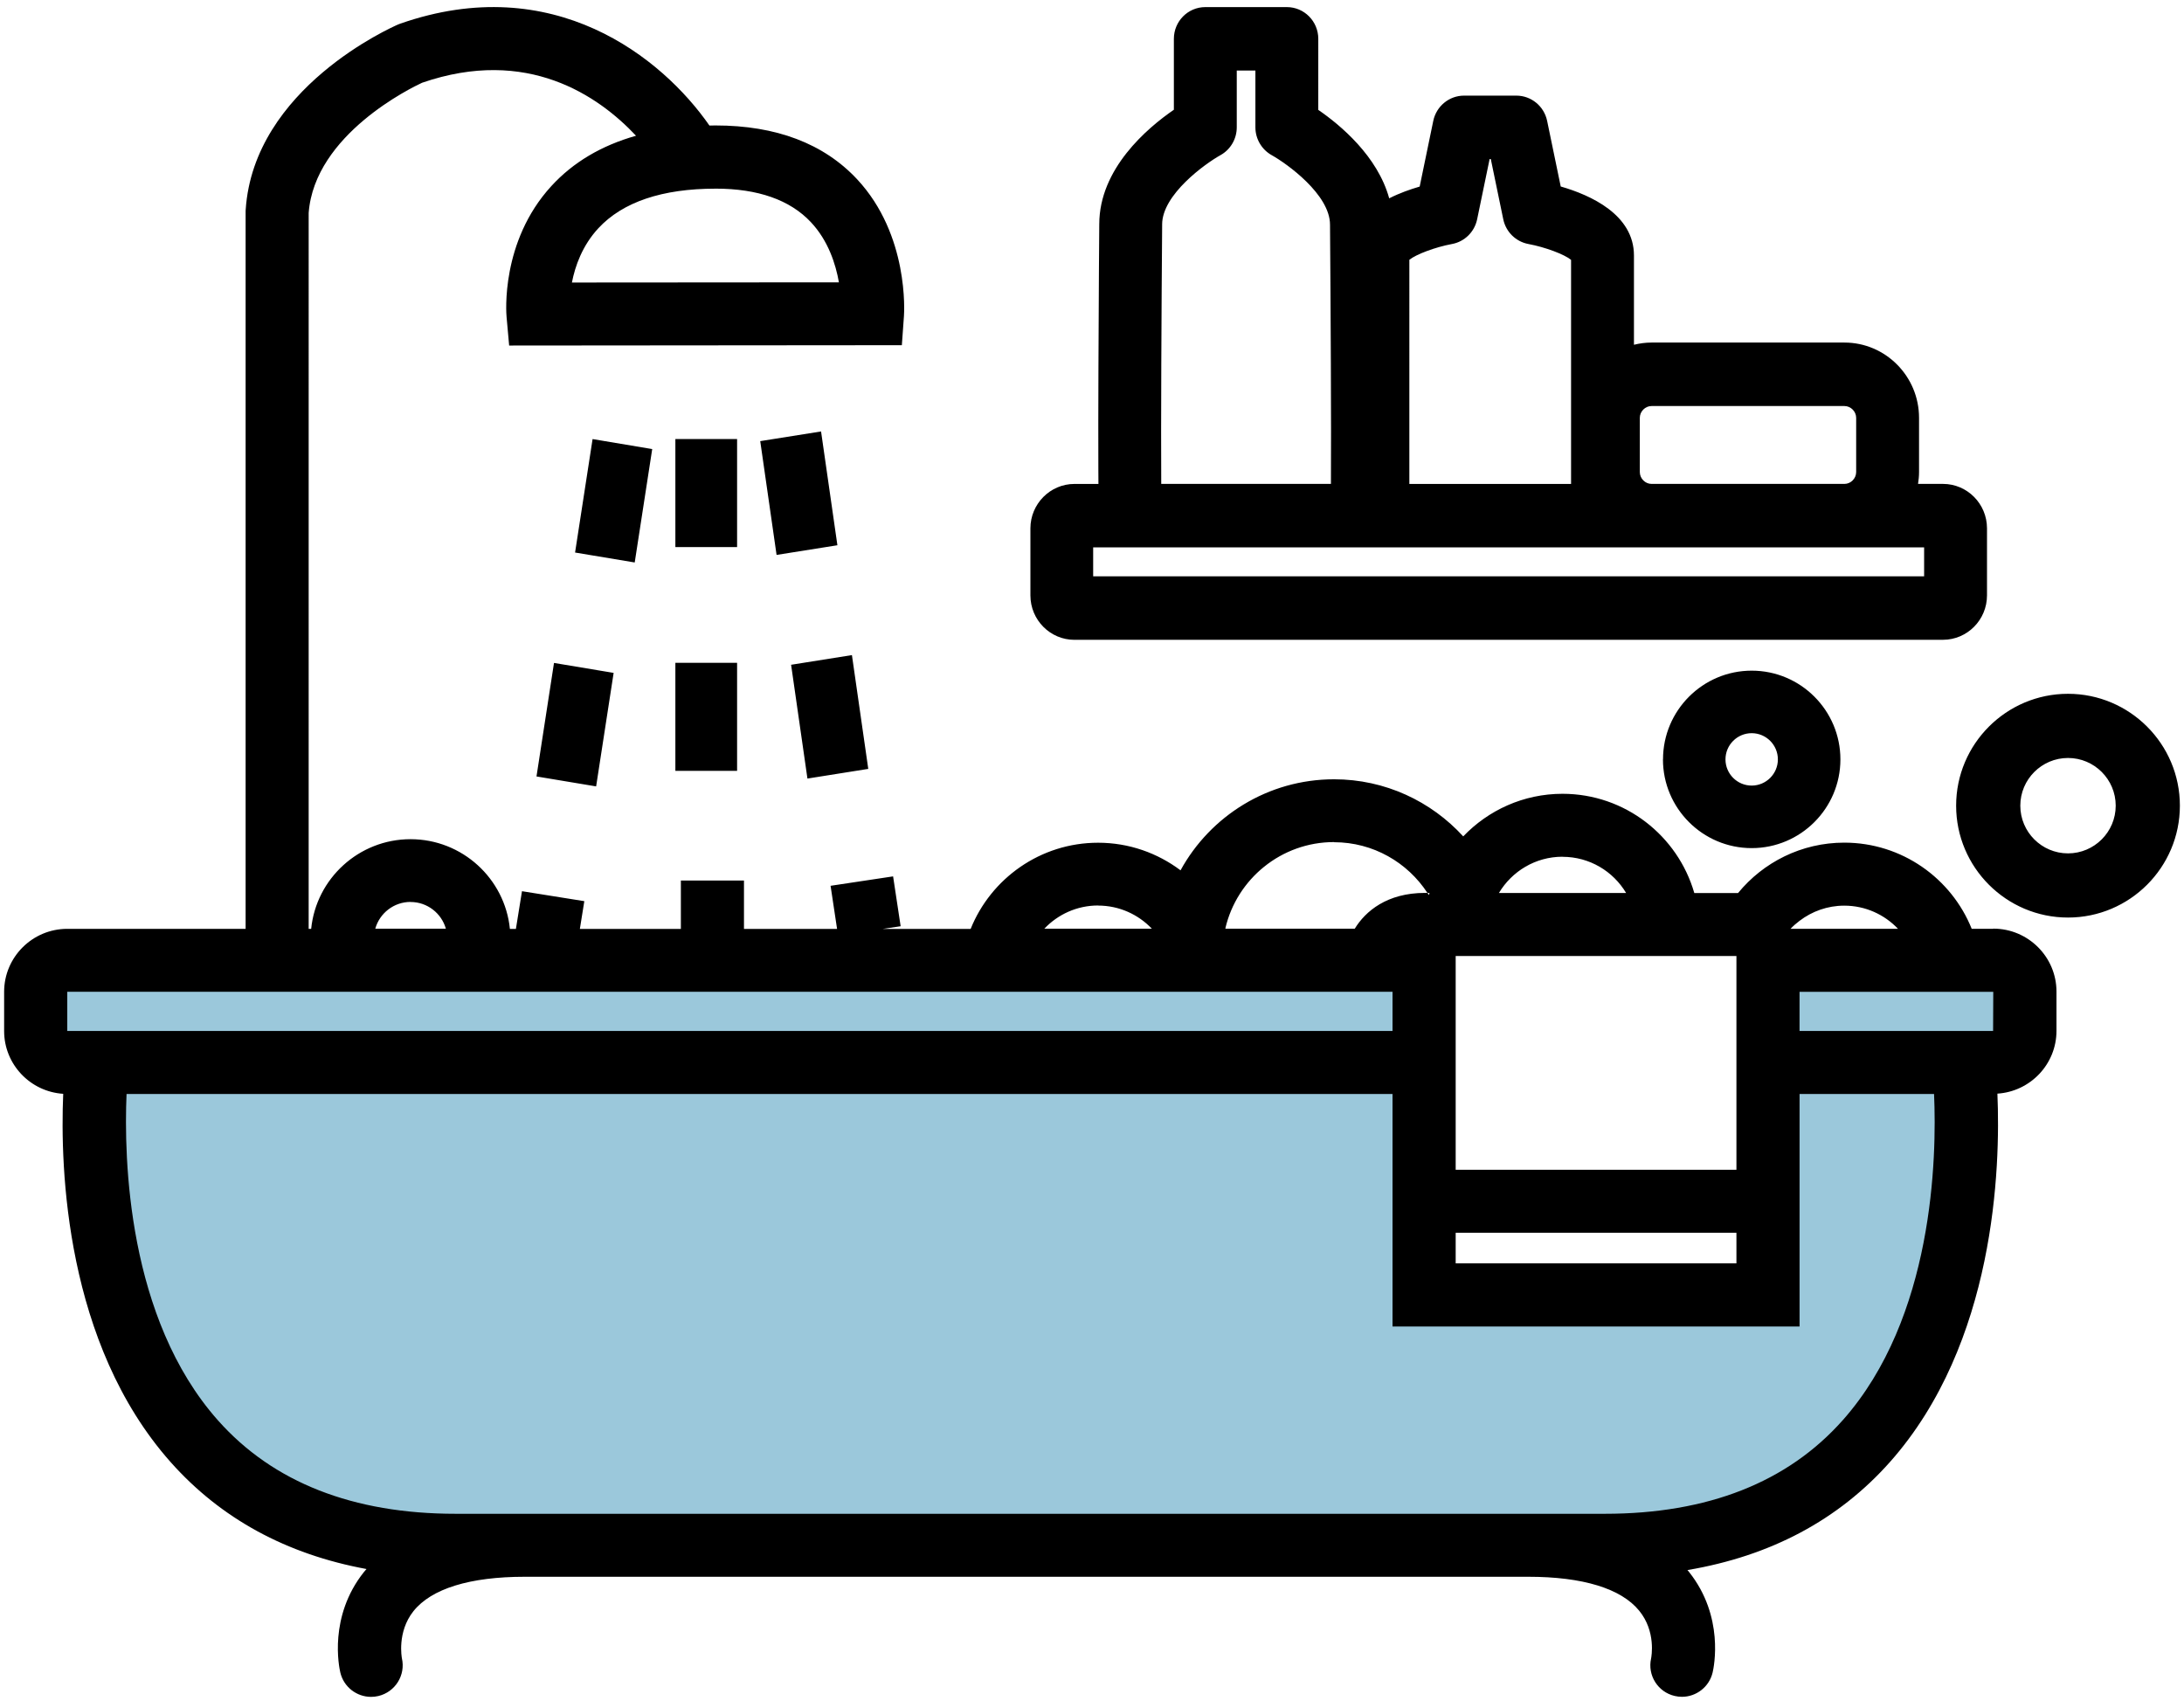 <svg width="262" height="204" viewBox="0 0 262 204" xmlns="http://www.w3.org/2000/svg"><title>ilustracion bañera</title><g fill="none" fill-rule="evenodd"><path d="M212.908 116.075l.178 40.573-42.36-.18-.715-41.465-166.75.536-1.25 11.79 7.15 3.57.36 13.4 3.4 18.94 10.01 12.87 11.44 8.4 18.95 2.86 145.67-.18 15.73-4.827 14.654-13.94 7.33-23.414-.18-16.62 9.295-3.04L243.3 115l-17.34-.536-13.05 1.608z" fill="#9BC8DB"/><path d="M128.877 76.747h104.21c2.91 0 5.28-2.39 5.28-5.33v-8.04c0-2.94-2.37-5.33-5.28-5.33h-2.992c.072-.464.12-.937.12-1.42v-6.5c0-4.982-4.014-9.035-8.95-9.035h-23.14c-.728 0-1.432.098-2.11.264V30.648c0-4.905-5.207-7.247-8.785-8.277l-1.63-7.87c-.366-1.76-1.906-3.03-3.693-3.03h-6.274c-1.786 0-3.327 1.27-3.693 3.03l-1.63 7.88c-1.13.33-2.42.78-3.656 1.41-1.395-5.06-5.842-8.78-8.508-10.61V4.66c0-2.104-1.688-3.808-3.772-3.808h-9.78c-2.084 0-3.773 1.704-3.773 3.808v8.505c-3.19 2.19-8.95 7.07-8.95 13.728 0 0-.07 8.674-.1 17.38-.02 4.36-.02 8.73-.01 12.025l.01 1.753h-2.88c-2.91 0-5.28 2.4-5.28 5.33v8.04c0 2.94 2.37 5.33 5.28 5.33zm67.84-26.62c0-.77.646-1.42 1.407-1.42h23.14c.764 0 1.408.65 1.408 1.42v6.5c0 .77-.644 1.42-1.407 1.42h-23.14c-.762 0-1.407-.65-1.407-1.42v-6.5zM169.07 31.165c.803-.654 3.115-1.523 5.108-1.893 1.513-.275 2.71-1.45 3.025-2.968l1.495-7.22h.145l1.494 7.22c.314 1.514 1.51 2.687 3.02 2.967 1.998.37 4.31 1.24 5.114 1.9v26.88h-19.4V31.17zm-29.656-4.243c0-3.59 5.18-7.295 6.988-8.304 1.21-.668 1.964-1.948 1.964-3.34V8.464h2.236v6.812c0 1.385.755 2.666 1.955 3.337 1.815 1.013 6.996 4.717 6.996 8.34.078 9.752.156 24.467.11 31.092h-20.358c-.046-6.626.03-21.345.11-31.124zm-8.274 38.74h99.684v3.47H131.14v-3.47zm116.946 17.564c-7.402 0-13.422 6.02-13.422 13.42s6.02 13.42 13.422 13.42c7.4 0 13.42-6.02 13.42-13.42s-6.02-13.42-13.42-13.42zm0 19.142c-3.156 0-5.723-2.566-5.723-5.722 0-3.155 2.567-5.722 5.723-5.722 3.154 0 5.722 2.567 5.722 5.722 0 3.156-2.568 5.722-5.722 5.722zm-48.593-11.275c0 5.87 4.775 10.644 10.645 10.644 5.868 0 10.643-4.774 10.643-10.644s-4.77-10.643-10.64-10.643c-5.87 0-10.64 4.774-10.64 10.643zm13.787 0c0 1.733-1.41 3.143-3.142 3.143-1.734 0-3.144-1.41-3.144-3.143 0-1.733 1.41-3.143 3.144-3.143 1.732 0 3.142 1.41 3.142 3.143zm25.842 20.322h-2.59c-2.43-6.05-8.366-10.335-15.288-10.335-5.133 0-9.72 2.36-12.74 6.045h-5.25c-1.976-6.862-8.305-11.904-15.81-11.904-4.68 0-8.91 1.97-11.91 5.11-3.84-4.2-9.362-6.85-15.496-6.85-7.935 0-14.854 4.42-18.416 10.92-2.756-2.07-6.178-3.31-9.89-3.31-6.922 0-12.857 4.29-15.29 10.34H105.88l2.164-.324-.905-5.98-7.5 1.13.78 5.175H89.25v-5.807h-7.57v5.805H69.563l.534-3.33-7.478-1.195-.73 4.524h-.72c-.6-6.034-5.72-10.763-11.92-10.763s-11.32 4.73-11.92 10.76h-.3V25.54c.71-9.43 12.41-15.06 13.61-15.615 12.61-4.347 21.15 1.556 25.66 6.358-4.14 1.17-7.547 3.184-10.16 6.04-6.108 6.66-5.408 15.32-5.37 15.686l.31 3.44 47.11-.04.252-3.51c.027-.398.623-9.7-5.614-16.39-4-4.288-9.718-6.46-17-6.46-.246 0-.48.01-.72.012C79.44 6.9 66.376-3.59 48 2.842l-.248.098c-.706.308-17.32 7.626-18.278 22.22l-.008.13v86.13H8.07c-4.177 0-7.575 3.39-7.575 7.557v4.7c0 4.003 3.138 7.28 7.088 7.533-.38 8.915.247 29.94 12.883 44.175 6.01 6.77 13.89 11.06 23.5 12.83-.106.126-.218.247-.32.375-4.236 5.33-2.977 11.37-2.82 12.04.41 1.74 1.965 2.92 3.685 2.92.29 0 .58-.03.87-.1 2.04-.48 3.3-2.51 2.83-4.54 0-.03-.61-3.12 1.38-5.63 2.15-2.707 6.77-4.137 13.36-4.137h120.38c6.54 0 11.14 1.406 13.31 4.07 2.04 2.49 1.47 5.53 1.43 5.73-.45 2.02.81 4.03 2.836 4.5.29.067.58.1.866.1 1.71 0 3.27-1.176 3.68-2.918.16-.673 1.413-6.716-2.82-12.046-.067-.08-.14-.16-.2-.24 9.97-1.68 18.12-6.01 24.3-12.97 12.635-14.24 13.263-35.26 12.883-44.18 3.95-.255 7.087-3.53 7.087-7.537v-4.7c0-4.165-3.4-7.556-7.576-7.556zM85.85 22.628c5.068 0 8.91 1.348 11.415 4.01 2.09 2.215 2.99 5.036 3.374 7.23l-32.03.023c.38-1.97 1.25-4.44 3.18-6.52 2.92-3.14 7.65-4.74 14.05-4.74zm130.033 87.828c1.492-1.134 3.344-1.818 5.36-1.818 2.538 0 4.825 1.07 6.447 2.777h-12.892c.333-.35.7-.666 1.085-.96zm-28.438-7.677c3.245 0 6.08 1.74 7.63 4.34h-15.26c1.554-2.6 4.385-4.35 7.63-4.35zm-12.817 28.45v-16.55h33.68v25.64h-33.68v-9.1zm0 16.65h33.68v3.67h-33.68v-3.68zm-14.59-46.85c4.695 0 8.816 2.43 11.206 6.09h.25c-.03.08-.058.17-.084.25l-.166-.26h-.3c-4.56 0-7.15 2.21-8.42 4.29H147.02l-.02-.05c1.382-5.914 6.697-10.337 13.038-10.337zm-28.306 7.6c2.537 0 4.823 1.07 6.446 2.77h-12.893c1.622-1.71 3.91-2.78 6.447-2.78zm-82.48-.43c2.015 0 3.713 1.36 4.235 3.2H45.02c.52-1.85 2.22-3.208 4.233-3.208zM8.07 118.97h158.982v4.7H8.07v-4.7zm212.985 51.398c-6.607 7.447-16.2 11.22-28.512 11.22H54.65c-12.3 0-21.885-3.765-28.49-11.192-10.905-12.26-11.306-31.493-10.978-39.165h151.87v27.89h48.83v-27.89h16.134c.338 7.65-.043 26.84-10.96 39.14zm15.454-46.695h-20.63v-4.7h23.24l-.02 4.7h-2.6zm2.61 3.344v-3.346 3.35zM64.36 93.14l7.154 1.193 2.1-13.616-7.154-1.193-2.1 13.615m13.883-39.27l-7.155-1.2-2.1 13.61 7.155 1.193 2.1-13.613m2.777 25.65h7.404v12.96H81.02V79.52zm0-26.842h7.404v12.96H81.02V52.68zm23.14 39.566l-1.96-13.65-7.297 1.16 1.96 13.65 7.296-1.16M91.2 52.916l1.96 13.65 7.297-1.16-1.96-13.65-7.296 1.16" fill="#000"/></g></svg>